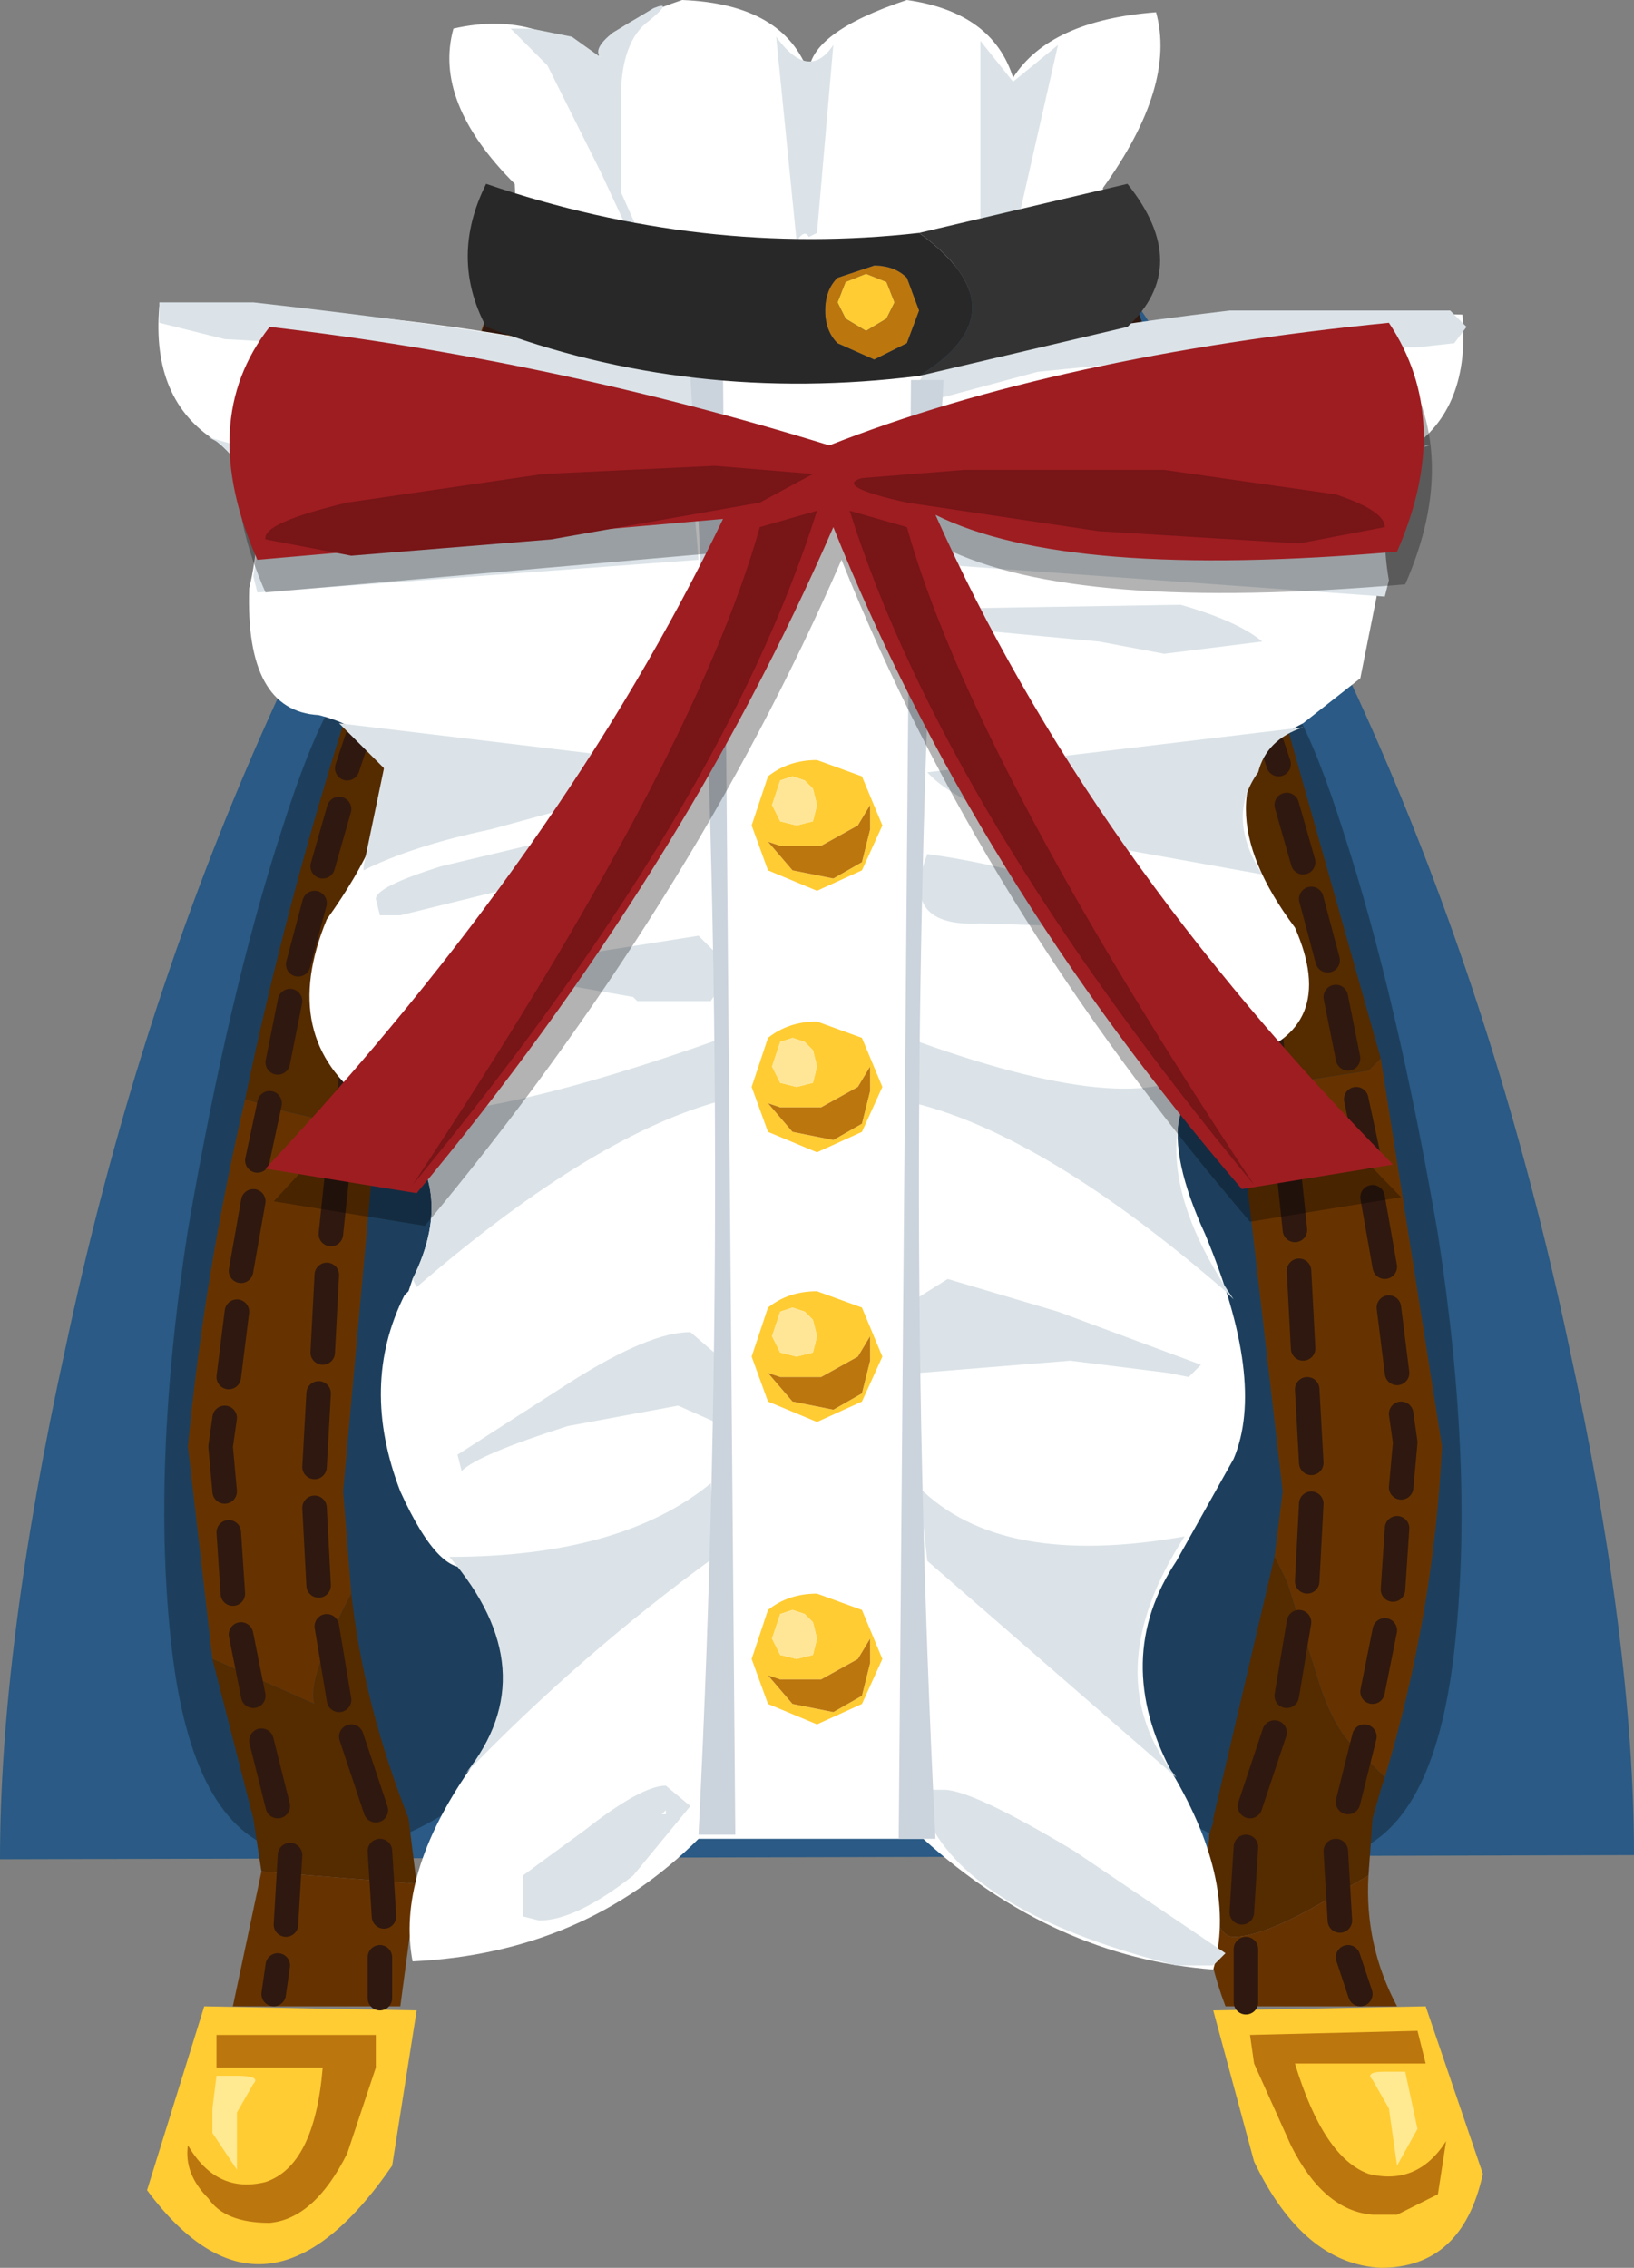 <svg xmlns="http://www.w3.org/2000/svg" xmlns:ffdec="https://www.free-decompiler.com/flash" xmlns:xlink="http://www.w3.org/1999/xlink" ffdec:objectType="frame" width="20" height="27.75"><rect width="100%" height="100%" fill="#808080" stroke="none"/><use ffdec:characterId="3" xlink:href="#a" width="20" height="27.75"/><defs><g id="a"><path fill="#2a5a85" fill-rule="evenodd" d="M19.2 16.45q.8 3.65.8 6.25l-20 .05q0-2.6.8-6.25Q2.35 9.2 6.2 3.6l7.6-.05q3.85 5.6 5.4 12.9"/><path fill-opacity=".298" fill-rule="evenodd" d="M15.35 8.25q.45-.1 1.1 1.95.65 2 1.15 4.9.45 2.9.2 5.1t-1.35 2.5q-1.1.25-2.5-.8-1.4-1.1-1.3-4.4.15-3.3 1.2-6.25t1.5-3M4.55 8.2q.45.05 1.5 3t1.2 6.25q.1 3.3-1.3 4.4-1.4 1.05-2.5.8-1.1-.3-1.35-2.5t.2-5.1q.5-2.9 1.15-4.9.65-2.05 1.1-1.95"/><path fill="#630" fill-rule="evenodd" d="M15.7 8.7q-.6-1-.75 1.05-.25-.25-.45-.25l-.2.2-1.75-5.85 1.2-.3zm-.55 4.8.3-.2 1.3-.2.15-.15.75 4.75q-.1 2.05-.7 4.05l-.35-.35q-.3-.25-.5-.95l-.35-1.1-.15-.3.1-.8zm-9.7-4.3-.25-.15-.75-.45-.15-.05L6.05 3.6l1 .35q-.95 2.6-1.6 5.25M3 13.45l.5.15 1.1.25-.4 4.4.1 1.25q-.55 1.05-.45 1.35L2.6 20.3l-.3-2.6q.2-2.1.7-4.25m2.1 9.6-.2 1.5H2.85l.35-1.65zm9.7-.55v.15q0 1.05.3 1.05.4 0 1.3-.55l.35-.2q-.05.85.35 1.6H15q-.4-1.05-.2-2.05"/><path fill="#fc3" fill-rule="evenodd" d="m17.45 24.55.7 2.05q-.25 1.15-1.25 1.15-.95-.05-1.55-1.3l-.5-1.85zM5.1 24.6l-.3 1.9q-1.55 2.25-3 .3l.7-2.25z"/><path fill="#552b00" fill-rule="evenodd" d="m14.3 9.7.2-.2q.2 0 .45.25.15-2.05.75-1.05l1.2 4.25-.15.15-1.3.2-.3.2zm-10-1.15.15.05.75.45.25.15-.85 4.65-1.1-.25-.5-.15q.5-2.4 1.3-4.9M3.2 22.9l-.1-.65-.5-1.95 1.25.55q-.1-.3.45-1.35.15 1.35.7 2.75l.1.8zm11.6-.4v-.05l.05-.15v-.05l.75-3.2.15.3.35 1.1q.2.7.5.95l.35.35-.05.15-.1.35-.05.7-.35.2q-.9.55-1.3.55-.3 0-.3-1.05z"/><path fill="#bc760e" fill-rule="evenodd" d="m15.35 25.25-.05-.35 2.05-.05.1.4h-1.6q.35 1.15.9 1.35.6.15.95-.4l-.1.65-.5.25h-.3q-.6-.05-1-.85zm-12.7-.35H4.6v.4l-.35 1.05q-.4.8-.95.85-.55 0-.75-.3-.3-.3-.25-.65.35.6.95.45.6-.2.7-1.4h-1.3z"/><path fill="#ffe991" fill-rule="evenodd" d="m17 25.8-.2-.35q-.1-.1.15-.1h.25l.15.7-.25.45zm-14.1.05v.7l-.3-.45v-.3l.05-.4h.25q.3 0 .2.1z"/><path fill="none" stroke="#2f180f" stroke-linecap="round" stroke-linejoin="round" stroke-width=".3" d="m14.1 6.25.2.65m.45 1.65.2.8m-.05-2.4-.25-.75m-.25 1.2.2.7m-.1-2.4-.3-.8m-.5.1.25.8m2 4.75-.2-.7m-.1-.5-.25-.75m-.15-.45-.2-.7m-1.05-3-.25-.7m-.4.15.2.65m-9.6 6.05.2-.7m.5-1.7.2-.7m-.6 1.9.25-.75M5.8 6.3l-.2.65m-.2-1.2.3-.8m.5.1-.25.8m-.45 1.6-.2.7m-.15.45-.2.8m1.6-5.45-.2.65M5 7l.25-.75M5.9 4.5l.25-.7m-2.5 8 .2-.75m.75.25-.15.9m-.1.5-.1.95M3.4 13l.15-.75m.6 1.9-.1.95m-1.1.45.15-.85m.9.9-.05.95m-.8-2.35.15-.7m-.55 4.75-.05-.55.05-.35m1.15-.3-.05.9m-1 1.55-.05-.75m1.05-.3.05.95m.4 1.85.3.9m-1.5-1.4L2.95 20m.45 2.1-.2-.8m.8-1.4.15.9M2.8 16.85l.1-.8m13.35-4.3-.2-.75m.45 1.95-.15-.75m-.8.45.1.95m-.35-2.35.15.9m.3 1.95.1.95m.05.5.05.95m1-1-.15-.85m.3 2.15L17 16m-.25-1.85-.15-.7m.55 4.75.05-.55-.05-.35m-.1 2.15.05-.75m-1.05-.3-.05.95M16 17l.05.9m.75 2.8.15-.75M15.6 21.2l-.3.9m1.2-.05.2-.8m-.8-1.4-.15.9m-.7-10.9.15.9M4.85 9.9l-.15.9m11.95 13.6-.15-.45m-1.25-.1v.65m-10.6-.55v.5m-1.3-.05.05-.35m1.25-1.4.05.8m-1.2.1.05-.85m12.85.8-.05-.85m-1.1-.05-.05.8"/><path fill="#fff" fill-rule="evenodd" d="M12.4.95q.45-.7 1.75-.8.25.9-.65 2.15v.95H6.35l-.05-1q-1-1-.75-1.9Q6.65.1 7.35.9q-.2-.5 1-.9Q9.6.05 9.9.9q0-.5 1.2-.9 1.05.15 1.3.95m4.25 7.35-.7.55q-.7.35-.7 1.05 0 .65.6 1.45.55 1.25-.65 1.6-1.3.3-.45 2.15.75 1.8.35 2.75l-.7 1.25q-.8 1.2-.05 2.6.8 1.35.5 2.4-1.95-.15-3.55-1.6H8.55q-1.4 1.4-3.5 1.5-.2-1.05.7-2.35.9-1.25.05-2.5-.4.2-.9-.9-.5-1.3.05-2.4L5 15.8l.05-.15q.6-1.2-.35-2l-.2-.15q-1.1-.8-.5-2.25 1.5-2.1-.1-2.5Q3 8.7 3.05 7.2q.3-1.25-.4-1.8-.8-.5-.7-1.65 3.35 0 6.55.85h2.75q2.15-.9 6.65-.75Q18 5 17.25 5.5t-.4 1.8z"/><path fill="#dbe3e8" fill-rule="evenodd" d="m15.2 4.3-2.5.25-1.3.35-.15-.1v-.1q0-.45 3.8-.9h2.7l.2.2-.15.2-.45.05h-2.1zM12 2.7V.5l.4.5.55-.45-.5 2.2zm-.6 4.2.05-.6q2.8.05 6.05-.85h-.05q-.65.5-.45 1.65l-.05.2zm2.05.95-1.6-.15-.45-.25 3.05-.05q.7.2 1 .45l-1.2.15zm.05 2.5q-1.7-.4-2.15-.9l4.6-.55q-.45.15-.55.55-.4.55.05 1.25zM7.95.25Q7.6.5 7.6 1.2v1.15l.2.45q-.1-.05-.1.05l-.35-.75L6.7.8 6.25.35h.25l.5.1.35.25q-.1-.1.15-.3L8 .1q.25-.1-.05.15m1.8 2.7L9.5.45q.4.55.7.1l-.2 2.3-.1.05q-.05-.1-.15.05m-7.8.75H3.1q4.9.55 5.6 1.05l-.15.3-.1.05q-1.8-.75-5.7-.95l-.8-.2zm.7 1.7-.1-.05q3.25.95 5.95.9l.05.6-5.4.4-.05-.2q.2-1.15-.45-1.65m2.05 4-.55-.55 4.6.55-2.75.75q-.95.2-1.55.5v-.05zm3.15.95.1.1-3.05.75h-.25L4.6 11q0-.15.8-.4l1.05-.25zm-.1 1.85-.85-.15-.25-.1v-.2l1.9-.3.25.25.1.25-.2.3h-.9zm1.15 1.25q-1.6.4-3.8 2.3l-.05-.1q.6-1.2-.35-2 1.35.05 4.15-.95zm-.1 3.15.1.4v.3l-.15.1-.45-.2-1.35.25q-1.1.35-1.3.55l-.05-.2 1.4-.9q.95-.6 1.45-.6zm-.05 2.45Q7.1 20.25 5.7 21.7q1-1.25-.2-2.65 2.1 0 3.2-.9zm-1.6 3.35q.7-.55 1-.55l.3.25-.7.85q-.7.55-1.15.55l-.2-.05v-.5q.2-.15.75-.55m1-.2v-.05l-.05.05zm5.45-10.85L12 11.3q-1 .05-.65-.85 1.45.2 2.9.85zm-2.4 2.15.05-.75q2.8 1 3.5.25-.85 1.15.35 2.9l-.1-.1q-2.2-1.9-3.8-2.3m0 2.4.4-.25 1.35.4 1.75.65-.15.15-.25-.05-1.2-.15-1.85.15zm1.95 6.75L15 23.9l-.15.15h-.45q-2.4-.6-3-1.7v-.45h.15q.35 0 1.6.75m-1.8-3.55-.1-.9q1 1 3.25.6-1.1 1.7-.1 2.95zm-4.6 4 .05-.05z"/><path fill="#cbd3dc" fill-rule="evenodd" d="M11.55 4.65q-.55 8.95-.1 17.85H11l.15-17.85zm-3.1-.05h.4L9 22.45h-.45q.45-8.9-.1-17.85"/><path fill-opacity=".298" fill-rule="evenodd" d="M17.1 4.35q.8 1.2.1 2.8-4.05.35-5.65-.45 1.85 4.15 5.6 7.95l-1.85.3q-3.3-3.85-5-8.1Q8.45 11.1 5.2 15l-1.85-.3Q7 10.8 8.95 6.75l-5.7.5q-.75-1.7.15-2.85 3.45.4 6.85 1.45 2.8-1.1 6.85-1.5"/><path fill="#9e1d21" fill-rule="evenodd" d="M17.1 6.75q-4.05.35-5.65-.45 1.85 4.15 5.6 7.95l-1.85.3q-3.3-3.85-5-8.1-1.85 4.25-5.1 8.15l-1.85-.3q3.65-3.9 5.6-7.95l-5.7.5Q2.4 5.15 3.3 4q3.45.4 6.85 1.45 2.8-1.1 6.85-1.5.8 1.2.1 2.8"/><path fill="#771517" fill-rule="evenodd" d="M11.8 5.75h2.45l2.1.3q.6.2.6.4l-1.05.2-2.45-.15-2.35-.35q-.9-.2-.55-.3zm-.7.7q.8 2.85 4.25 8.05-3.8-4.6-4.95-8.25zm-6.85-.3 2.4-.35 2.1-.1 1.2.1-.65.35-2.55.45-2.45.2-1.05-.2q-.05-.2 1-.45m5.75.1Q8.85 9.9 5.05 14.5 8.5 9.3 9.3 6.45z"/><path fill="#fc3" fill-rule="evenodd" d="m10.6 3.35.25.1.1.25-.1.2-.25.15-.25-.15-.1-.2.1-.25zm-.05 7.2.1-.4v-.3l-.15.25-.45.25h-.5l-.15-.05.3.35.5.1zm.25-.45-.25.55-.55.25-.6-.25-.2-.55.2-.6q.25-.2.6-.2l.55.2zm-1.1 2.6-.15.05-.05.15-.05.15.1.2.2.05.2-.05.05-.2-.05-.2-.1-.1zm.3-2.85-.05-.2-.1-.1-.15-.05-.15.05-.05.15-.05.15.1.2.2.05.2-.05zm-.45 3.7-.15-.05.3.35.5.1.35-.2.1-.4v-.3l-.15.25-.45.25zm-.15-.85q.25-.2.6-.2l.55.2.25.6-.25.55-.55.25-.6-.25-.2-.55zm.6 3.65-.05-.2-.1-.1L9.7 16l-.15.05-.05.15-.05.15.1.2.2.05.2-.05zm0-.55.55.2.25.6-.25.55-.55.25-.6-.25-.2-.55.2-.6q.25-.2.6-.2m-.15 3.95-.15-.05-.15.05-.05.15-.05.15.1.2.2.05.2-.05.05-.2-.05-.2zm.15-.25.55.2.25.6-.25.55-.55.25-.6-.25-.2-.55.2-.6q.25-.2.6-.2m-.45-2.65-.15-.05.3.35.5.1.35-.2.1-.4v-.3l-.15.25-.45.25zm0 3.7-.15-.05.3.35.5.1.35-.2.1-.4v-.3l-.15.25-.45.25z"/><path fill="#bc760e" fill-rule="evenodd" d="M10.7 3.25q.25 0 .4.15l.15.4-.15.4-.4.2-.45-.2q-.15-.15-.15-.4t.15-.4zm-.1.1-.25.1-.1.25.1.2.25.15.25-.15.1-.2-.1-.25zm-.05 7.2-.35.2-.5-.1-.3-.35.15.05h.5l.45-.25.15-.25v.3zm-1 3h.5l.45-.25.15-.25v.3l-.1.4-.35.2-.5-.1-.3-.35zm0 7h.5l.45-.25.15-.25v.3l-.1.4-.35.2-.5-.1-.3-.35zm0-3.7h.5l.45-.25.15-.25v.3l-.1.4-.35.2-.5-.1-.3-.35z"/><path fill="#ffe697" fill-rule="evenodd" d="m10 9.85-.05.2-.2.05-.2-.05-.1-.2.05-.15.05-.15.15-.05.15.05.1.1zm-.3 2.85.15.05.1.1.05.2-.05.2-.2.05-.2-.05-.1-.2.05-.15.05-.15zm.3 3.65-.05.2-.2.05-.2-.05-.1-.2.05-.15.05-.15.15-.05.15.05.1.1zm-.15 3.4.1.1.05.2-.05.2-.2.05-.2-.05-.1-.2.05-.15.05-.15.15-.05z"/><path fill="#282828" fill-rule="evenodd" d="M11.1 3.4q-.15-.15-.4-.15l-.45.15q-.15.15-.15.4t.15.4l.45.2.4-.2.15-.4zm.15 1.2q-2.8.35-5.3-.6-.45-.85 0-1.75 2.65.9 5.3.6 1.3.95 0 1.75"/><path fill="#333" fill-rule="evenodd" d="m11.25 2.85 2.55-.6q.8 1 0 1.75l-2.55.6q1.3-.8 0-1.75"/></g></defs></svg>